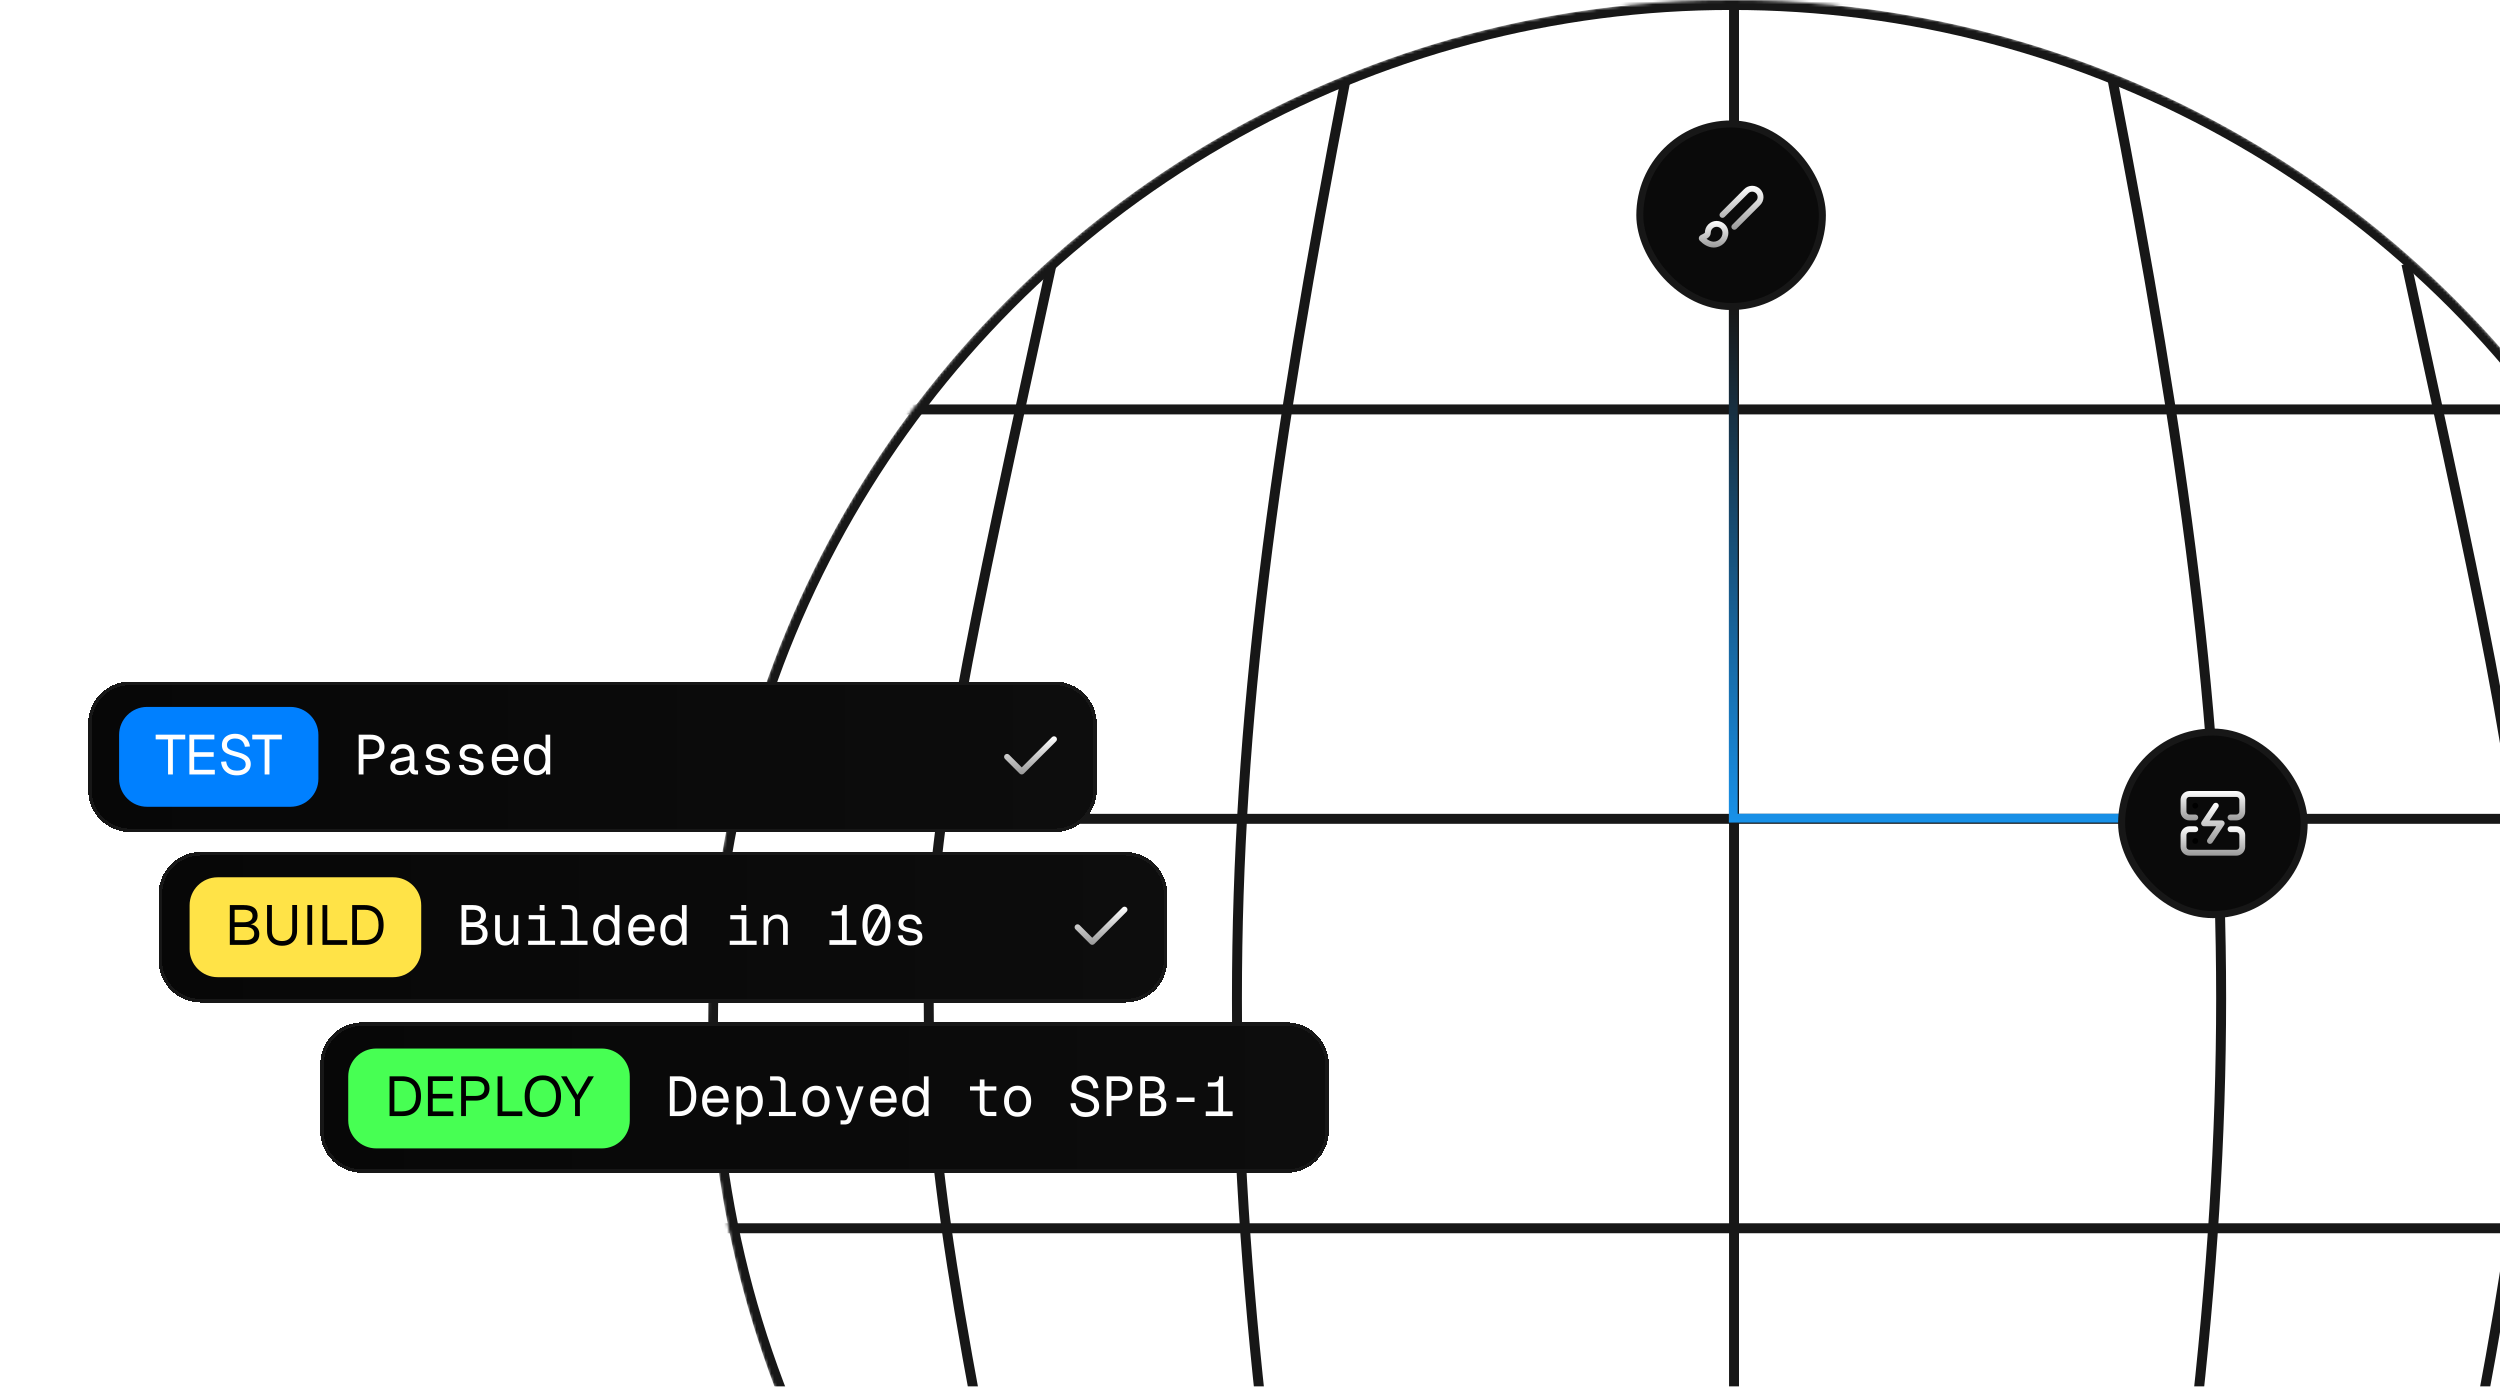 <svg width="851" height="472" viewBox="0 0 851 472" fill="none" xmlns="http://www.w3.org/2000/svg">
<mask id="mask0_3602_285" style="mask-type:alpha" maskUnits="userSpaceOnUse" x="241" y="0" width="697" height="697">
<circle cx="589.414" cy="348.414" r="348.414" fill="#D9D9D9"/>
</mask>
<g mask="url(#mask0_3602_285)">
<circle cx="589.414" cy="348.414" r="346.719" stroke="#171717" stroke-width="3.391"/>
<line x1="590.262" y1="-4.80675e-10" x2="590.262" y2="693.438" stroke="#171717" stroke-width="3.391"/>
<path d="M458.017 27.127C408.751 281.597 408.72 392.199 458.017 669.701" stroke="#171717" stroke-width="3.391"/>
<path d="M357.986 89.859C302.349 346.226 302.035 331.449 357.986 606.97" stroke="#171717" stroke-width="3.391"/>
<path d="M819.147 89.859C874.784 346.226 875.098 331.449 819.147 606.97" stroke="#171717" stroke-width="3.391"/>
<path d="M719.116 27.127C768.382 281.597 768.413 392.199 719.116 669.701" stroke="#171717" stroke-width="3.391"/>
<path d="M241 0H937.828" stroke="#171717" stroke-width="3.391"/>
<path d="M241 139.366H937.828" stroke="#171717" stroke-width="3.391"/>
<path d="M241 278.731H937.828" stroke="#171717" stroke-width="3.391"/>
<path d="M241 418.097H937.828" stroke="#171717" stroke-width="3.391"/>
<path d="M590 105V278.5H742.5" stroke="url(#paint0_linear_3602_285)" stroke-width="3"/>
<rect x="558.192" y="42.192" width="62.148" height="62.148" rx="31.074" fill="#0A0A0A"/>
<rect x="558.192" y="42.192" width="62.148" height="62.148" rx="31.074" stroke="#171717" stroke-width="2.384"/>
<path fill-rule="evenodd" clip-rule="evenodd" d="M597.144 65.377C596.917 65.284 596.674 65.237 596.429 65.239C596.183 65.241 595.941 65.292 595.715 65.389C595.489 65.485 595.285 65.626 595.115 65.802C595.111 65.806 595.107 65.81 595.103 65.814L587.033 73.874C586.642 74.264 586.009 74.264 585.619 73.873C585.228 73.482 585.229 72.849 585.62 72.459L593.684 64.404C594.038 64.04 594.461 63.75 594.928 63.55C595.397 63.349 595.902 63.243 596.413 63.239C596.923 63.235 597.43 63.333 597.903 63.526C598.375 63.72 598.805 64.006 599.166 64.367C599.527 64.728 599.812 65.157 600.006 65.63C600.2 66.103 600.297 66.609 600.293 67.12C600.289 67.631 600.183 68.135 599.982 68.605C599.783 69.072 599.492 69.494 599.129 69.848L591.074 77.922C590.684 78.314 590.051 78.314 589.66 77.924C589.269 77.534 589.268 76.901 589.658 76.51L597.718 68.43C597.722 68.426 597.726 68.422 597.731 68.418C597.907 68.247 598.047 68.043 598.144 67.817C598.241 67.592 598.291 67.349 598.293 67.104C598.295 66.859 598.248 66.615 598.155 66.388C598.062 66.161 597.925 65.955 597.751 65.781C597.578 65.608 597.372 65.47 597.144 65.377Z" fill="url(#paint1_linear_3602_285)"/>
<path fill-rule="evenodd" clip-rule="evenodd" d="M580.336 79.225C580.337 77.01 582.118 75.206 584.336 75.206C584.337 75.206 584.338 75.206 584.34 75.206C584.866 75.208 585.387 75.314 585.873 75.517C586.359 75.72 586.8 76.017 587.171 76.39C587.542 76.764 587.836 77.207 588.036 77.694C588.236 78.181 588.338 78.702 588.336 79.228C588.335 82.013 586.094 84.266 583.336 84.266C581.431 84.266 579.779 83.124 578.625 81.949C578.521 81.844 578.393 81.681 578.322 81.455C578.244 81.206 578.257 80.951 578.34 80.725C578.479 80.347 578.78 80.143 578.885 80.074C579.029 79.978 579.191 79.897 579.315 79.838C579.386 79.803 579.442 79.777 579.495 79.752C579.562 79.72 579.625 79.691 579.708 79.65C579.975 79.519 580.158 79.408 580.269 79.304C580.315 79.261 580.332 79.234 580.336 79.225ZM584.335 77.206C583.234 77.207 582.336 78.103 582.336 79.226C582.336 79.915 581.999 80.423 581.638 80.762C581.401 80.984 581.13 81.157 580.888 81.291C581.676 81.893 582.521 82.266 583.336 82.266C584.978 82.266 586.336 80.921 586.336 79.226C586.336 79.225 586.336 79.224 586.336 79.223C586.337 78.959 586.286 78.698 586.186 78.453C586.086 78.209 585.938 77.987 585.752 77.8C585.566 77.612 585.345 77.464 585.102 77.362C584.859 77.26 584.598 77.207 584.335 77.206ZM579.991 81.74C579.993 81.739 579.995 81.737 579.998 81.736C579.978 81.751 579.972 81.752 579.991 81.74Z" fill="url(#paint2_linear_3602_285)"/>
<rect x="722.192" y="249.192" width="62.148" height="62.148" rx="31.074" fill="#0A0A0A"/>
<rect x="722.192" y="249.192" width="62.148" height="62.148" rx="31.074" stroke="#171717" stroke-width="2.384"/>
<path fill-rule="evenodd" clip-rule="evenodd" d="M745.266 271.266C745.001 271.266 744.747 271.371 744.559 271.559C744.372 271.747 744.266 272.001 744.266 272.266V276.266C744.266 276.531 744.372 276.786 744.559 276.973C744.747 277.161 745.001 277.266 745.266 277.266H747.266C747.819 277.266 748.266 277.714 748.266 278.266C748.266 278.818 747.819 279.266 747.266 279.266H745.266C744.471 279.266 743.708 278.95 743.145 278.387C742.582 277.825 742.266 277.062 742.266 276.266V272.266C742.266 271.47 742.582 270.707 743.145 270.145C743.708 269.582 744.471 269.266 745.266 269.266H761.266C762.062 269.266 762.825 269.582 763.388 270.145C763.95 270.707 764.266 271.47 764.266 272.266V276.266C764.266 277.062 763.95 277.825 763.388 278.387C762.825 278.95 762.062 279.266 761.266 279.266H759.266C758.714 279.266 758.266 278.818 758.266 278.266C758.266 277.714 758.714 277.266 759.266 277.266H761.266C761.531 277.266 761.786 277.161 761.973 276.973C762.161 276.786 762.266 276.531 762.266 276.266V272.266C762.266 272.001 762.161 271.747 761.973 271.559C761.786 271.371 761.531 271.266 761.266 271.266H745.266Z" fill="url(#paint3_linear_3602_285)"/>
<path fill-rule="evenodd" clip-rule="evenodd" d="M743.145 282.145C743.708 281.582 744.471 281.266 745.266 281.266H747.266C747.819 281.266 748.266 281.714 748.266 282.266C748.266 282.818 747.819 283.266 747.266 283.266H745.266C745.001 283.266 744.747 283.371 744.559 283.559C744.372 283.747 744.266 284.001 744.266 284.266V288.266C744.266 288.531 744.372 288.786 744.559 288.973C744.747 289.161 745.001 289.266 745.266 289.266H761.266C761.531 289.266 761.786 289.161 761.973 288.973C762.161 288.786 762.266 288.531 762.266 288.266V284.266C762.266 284.001 762.161 283.747 761.973 283.559C761.786 283.371 761.531 283.266 761.266 283.266H759.266C758.714 283.266 758.266 282.818 758.266 282.266C758.266 281.714 758.714 281.266 759.266 281.266H761.266C762.062 281.266 762.825 281.582 763.388 282.145C763.95 282.707 764.266 283.47 764.266 284.266V288.266C764.266 289.062 763.95 289.825 763.388 290.387C762.825 290.95 762.062 291.266 761.266 291.266H745.266C744.471 291.266 743.708 290.95 743.145 290.387C742.582 289.825 742.266 289.062 742.266 288.266V284.266C742.266 283.47 742.582 282.707 743.145 282.145Z" fill="url(#paint4_linear_3602_285)"/>
<path fill-rule="evenodd" clip-rule="evenodd" d="M746.266 274.266C746.266 273.714 746.714 273.266 747.266 273.266H747.276C747.829 273.266 748.276 273.714 748.276 274.266C748.276 274.818 747.829 275.266 747.276 275.266H747.266C746.714 275.266 746.266 274.818 746.266 274.266Z" fill="black"/>
<path fill-rule="evenodd" clip-rule="evenodd" d="M746.266 286.266C746.266 285.714 746.714 285.266 747.266 285.266H747.276C747.829 285.266 748.276 285.714 748.276 286.266C748.276 286.818 747.829 287.266 747.276 287.266H747.266C746.714 287.266 746.266 286.818 746.266 286.266Z" fill="black"/>
<path fill-rule="evenodd" clip-rule="evenodd" d="M754.821 273.434C755.28 273.741 755.405 274.361 755.098 274.821L752.135 279.266H756.266C756.635 279.266 756.974 279.469 757.148 279.794C757.322 280.12 757.303 280.514 757.098 280.821L753.098 286.821C752.792 287.28 752.171 287.405 751.712 287.098C751.252 286.792 751.128 286.171 751.434 285.712L754.398 281.266H750.266C749.897 281.266 749.559 281.063 749.385 280.738C749.211 280.413 749.23 280.018 749.434 279.712L753.434 273.712C753.741 273.252 754.361 273.128 754.821 273.434Z" fill="url(#paint5_linear_3602_285)"/>
</g>
<g filter="url(#filter0_d_3602_285)">
<path d="M109 362.306C109 354.405 115.405 348 123.306 348H438.028C445.929 348 452.333 354.405 452.333 362.306V384.956C452.333 392.857 445.929 399.262 438.028 399.262H123.306C115.405 399.262 109 392.857 109 384.956V362.306Z" fill="url(#paint6_linear_3602_285)" shape-rendering="crispEdges"/>
<path d="M123.306 348.596H438.027C445.599 348.596 451.737 354.734 451.737 362.306V384.956C451.737 392.528 445.599 398.665 438.027 398.665H123.306C115.734 398.665 109.596 392.528 109.596 384.956V362.306C109.596 354.734 115.734 348.596 123.306 348.596Z" stroke="#171717" stroke-width="1.192" shape-rendering="crispEdges"/>
<path d="M118.537 366.454C118.537 361.187 122.807 356.917 128.074 356.917H204.843C210.11 356.917 214.38 361.187 214.38 366.454V381.38C214.38 386.647 210.11 390.917 204.843 390.917H128.074C122.807 390.917 118.537 386.647 118.537 381.38V366.454Z" fill="#47FF53"/>
<path d="M132.608 379.917V366.374H136.804C138.889 366.374 140.492 366.965 141.611 368.148C142.742 369.318 143.308 370.99 143.308 373.165C143.308 375.326 142.755 376.992 141.649 378.162C140.542 379.332 138.966 379.917 136.918 379.917H132.608ZM134.248 378.315H136.804C138.393 378.315 139.589 377.889 140.39 377.037C141.191 376.172 141.592 374.881 141.592 373.165C141.592 371.422 141.191 370.125 140.39 369.273C139.589 368.409 138.393 367.976 136.804 367.976H134.248V378.315ZM145.665 379.917V366.374H154.172V367.976H147.306V372.344H153.943V373.908H147.306V378.315H154.325V379.917H145.665ZM156.972 379.917V366.374H161.836C163.349 366.374 164.525 366.737 165.364 367.461C166.204 368.186 166.623 369.191 166.623 370.475C166.623 371.34 166.433 372.09 166.051 372.726C165.67 373.349 165.123 373.826 164.411 374.156C163.699 374.487 162.84 374.652 161.836 374.652H158.612V379.917H156.972ZM158.612 373.05H161.836C162.853 373.05 163.616 372.834 164.125 372.402C164.646 371.969 164.907 371.327 164.907 370.475C164.907 369.649 164.646 369.025 164.125 368.606C163.616 368.186 162.853 367.976 161.836 367.976H158.612V373.05ZM169.377 379.917V366.374H171.018V379.154L170.198 378.315H177.789V379.917H169.377ZM184.775 380.222C183.491 380.222 182.385 379.942 181.456 379.383C180.541 378.81 179.835 377.997 179.339 376.941C178.843 375.886 178.595 374.627 178.595 373.165C178.595 371.702 178.843 370.443 179.339 369.388C179.835 368.32 180.541 367.5 181.456 366.927C182.385 366.355 183.491 366.069 184.775 366.069C186.072 366.069 187.179 366.355 188.094 366.927C189.023 367.5 189.735 368.32 190.231 369.388C190.726 370.443 190.974 371.702 190.974 373.165C190.974 374.627 190.726 375.886 190.231 376.941C189.735 377.997 189.023 378.81 188.094 379.383C187.179 379.942 186.072 380.222 184.775 380.222ZM184.775 378.62C185.716 378.62 186.517 378.404 187.179 377.971C187.853 377.539 188.368 376.916 188.724 376.102C189.08 375.288 189.258 374.309 189.258 373.165C189.258 372.02 189.08 371.041 188.724 370.227C188.368 369.401 187.853 368.771 187.179 368.339C186.517 367.894 185.716 367.671 184.775 367.671C183.847 367.671 183.046 367.894 182.372 368.339C181.711 368.771 181.202 369.401 180.846 370.227C180.49 371.041 180.312 372.02 180.312 373.165C180.312 374.309 180.49 375.288 180.846 376.102C181.202 376.916 181.711 377.539 182.372 377.971C183.046 378.404 183.847 378.62 184.775 378.62ZM195.747 379.917V374.385L190.96 366.374H192.905L196.567 372.707L200.23 366.374H202.175L197.388 374.385V379.917H195.747Z" fill="black"/>
<path d="M228.018 379.917V366.374H231.222C232.392 366.374 233.409 366.641 234.274 367.175C235.151 367.697 235.825 368.466 236.296 369.483C236.779 370.488 237.021 371.715 237.021 373.165C237.021 374.614 236.779 375.841 236.296 376.846C235.825 377.85 235.151 378.613 234.274 379.135C233.409 379.656 232.392 379.917 231.222 379.917H228.018ZM229.658 378.315H231.127C232.449 378.315 233.473 377.889 234.198 377.037C234.935 376.172 235.304 374.881 235.304 373.165C235.304 371.448 234.935 370.157 234.198 369.292C233.473 368.415 232.449 367.976 231.127 367.976H229.658V378.315ZM243.632 380.146C242.678 380.146 241.852 379.929 241.152 379.497C240.465 379.065 239.931 378.454 239.55 377.666C239.181 376.865 238.997 375.93 238.997 374.862C238.997 373.794 239.181 372.866 239.55 372.077C239.931 371.289 240.459 370.679 241.133 370.246C241.82 369.801 242.627 369.579 243.555 369.579C244.433 369.579 245.209 369.788 245.883 370.208C246.556 370.615 247.084 371.213 247.466 372.001C247.847 372.789 248.038 373.749 248.038 374.881V375.358H240.675C240.739 376.439 241.025 377.253 241.534 377.8C242.055 378.346 242.754 378.62 243.632 378.62C244.293 378.62 244.833 378.467 245.253 378.162C245.685 377.844 245.984 377.431 246.15 376.922L247.866 377.056C247.599 377.958 247.091 378.702 246.34 379.287C245.603 379.86 244.7 380.146 243.632 380.146ZM240.675 373.947H246.283C246.207 372.967 245.921 372.249 245.425 371.791C244.929 371.333 244.306 371.105 243.555 371.105C242.78 371.105 242.138 371.346 241.629 371.829C241.133 372.3 240.815 373.006 240.675 373.947ZM250.701 382.778V369.807H252.189L252.227 372.096L251.998 371.982C252.252 371.194 252.672 370.596 253.257 370.189C253.854 369.782 254.541 369.579 255.317 369.579C256.321 369.579 257.141 369.827 257.777 370.322C258.426 370.818 258.903 371.467 259.208 372.268C259.513 373.069 259.666 373.934 259.666 374.862C259.666 375.79 259.513 376.655 259.208 377.456C258.903 378.257 258.426 378.906 257.777 379.402C257.141 379.898 256.321 380.146 255.317 380.146C254.795 380.146 254.306 380.057 253.848 379.879C253.403 379.701 253.021 379.453 252.704 379.135C252.398 378.817 252.189 378.442 252.074 378.009L252.303 377.742V382.778H250.701ZM255.164 378.62C256.042 378.62 256.728 378.289 257.224 377.628C257.733 376.967 257.987 376.045 257.987 374.862C257.987 373.68 257.733 372.758 257.224 372.096C256.728 371.435 256.042 371.105 255.164 371.105C254.579 371.105 254.071 371.244 253.638 371.524C253.219 371.804 252.888 372.224 252.646 372.783C252.417 373.343 252.303 374.036 252.303 374.862C252.303 375.689 252.417 376.382 252.646 376.941C252.875 377.501 253.206 377.92 253.638 378.2C254.071 378.48 254.579 378.62 255.164 378.62ZM265.819 379.917V369.083C265.819 368.676 265.705 368.358 265.476 368.129C265.247 367.9 264.929 367.786 264.522 367.786H262.138V366.374H264.598C265.527 366.374 266.226 366.616 266.697 367.099C267.18 367.569 267.421 368.269 267.421 369.197V379.917H265.819ZM261.756 379.917V378.505H270.912V379.917H261.756ZM277.771 380.146C276.843 380.146 276.029 379.929 275.33 379.497C274.643 379.065 274.109 378.454 273.727 377.666C273.346 376.865 273.155 375.93 273.155 374.862C273.155 373.781 273.346 372.847 273.727 372.058C274.109 371.27 274.643 370.659 275.33 370.227C276.029 369.795 276.843 369.579 277.771 369.579C278.699 369.579 279.507 369.795 280.194 370.227C280.893 370.659 281.433 371.27 281.815 372.058C282.196 372.847 282.387 373.781 282.387 374.862C282.387 375.93 282.196 376.865 281.815 377.666C281.433 378.454 280.893 379.065 280.194 379.497C279.507 379.929 278.699 380.146 277.771 380.146ZM277.771 378.62C278.699 378.62 279.418 378.289 279.926 377.628C280.448 376.954 280.709 376.032 280.709 374.862C280.709 373.692 280.448 372.777 279.926 372.115C279.418 371.442 278.699 371.105 277.771 371.105C276.843 371.105 276.118 371.442 275.597 372.115C275.088 372.777 274.834 373.692 274.834 374.862C274.834 376.032 275.088 376.954 275.597 377.628C276.118 378.289 276.843 378.62 277.771 378.62ZM286.118 382.778V381.366H287.282C287.638 381.366 287.898 381.309 288.064 381.195C288.242 381.093 288.375 380.921 288.464 380.68L288.827 379.726H288.273L284.516 369.807H286.271L289.342 378.238L292.222 369.807H293.977L289.876 381.195C289.685 381.742 289.399 382.142 289.017 382.396C288.636 382.651 288.108 382.778 287.434 382.778H286.118ZM300.817 380.146C299.863 380.146 299.037 379.929 298.337 379.497C297.65 379.065 297.116 378.454 296.735 377.666C296.366 376.865 296.182 375.93 296.182 374.862C296.182 373.794 296.366 372.866 296.735 372.077C297.116 371.289 297.644 370.679 298.318 370.246C299.005 369.801 299.812 369.579 300.74 369.579C301.618 369.579 302.394 369.788 303.067 370.208C303.741 370.615 304.269 371.213 304.651 372.001C305.032 372.789 305.223 373.749 305.223 374.881V375.358H297.86C297.924 376.439 298.21 377.253 298.719 377.8C299.24 378.346 299.939 378.62 300.817 378.62C301.478 378.62 302.018 378.467 302.438 378.162C302.87 377.844 303.169 377.431 303.335 376.922L305.051 377.056C304.784 377.958 304.276 378.702 303.525 379.287C302.788 379.86 301.885 380.146 300.817 380.146ZM297.86 373.947H303.468C303.392 372.967 303.106 372.249 302.61 371.791C302.114 371.333 301.491 371.105 300.74 371.105C299.965 371.105 299.323 371.346 298.814 371.829C298.318 372.3 298 373.006 297.86 373.947ZM311.453 380.146C310.563 380.146 309.793 379.929 309.145 379.497C308.496 379.065 307.994 378.454 307.638 377.666C307.294 376.878 307.123 375.943 307.123 374.862C307.123 373.781 307.294 372.847 307.638 372.058C307.994 371.27 308.496 370.659 309.145 370.227C309.793 369.795 310.563 369.579 311.453 369.579C312.165 369.579 312.788 369.75 313.322 370.094C313.856 370.424 314.244 370.799 314.485 371.219V366.374H316.088V379.917H314.638L314.581 378.391C314.301 378.938 313.888 379.37 313.341 379.688C312.794 379.993 312.165 380.146 311.453 380.146ZM311.548 378.62C312.158 378.62 312.68 378.467 313.112 378.162C313.557 377.857 313.894 377.424 314.123 376.865C314.365 376.293 314.485 375.625 314.485 374.862C314.485 374.074 314.365 373.4 314.123 372.84C313.894 372.281 313.557 371.855 313.112 371.562C312.667 371.257 312.133 371.105 311.51 371.105C310.683 371.105 310.022 371.442 309.526 372.115C309.043 372.777 308.801 373.692 308.801 374.862C308.801 376.019 309.043 376.935 309.526 377.609C310.022 378.283 310.696 378.62 311.548 378.62ZM336.444 379.917C335.465 379.917 334.734 379.688 334.25 379.23C333.767 378.772 333.526 378.073 333.526 377.132V367.442H335.128V377.132C335.128 377.602 335.236 377.952 335.452 378.181C335.668 378.397 335.999 378.505 336.444 378.505H339.152V379.917H336.444ZM330.188 371.219V369.807H339.152V371.219H330.188ZM346.393 380.146C345.465 380.146 344.651 379.929 343.952 379.497C343.265 379.065 342.731 378.454 342.349 377.666C341.968 376.865 341.777 375.93 341.777 374.862C341.777 373.781 341.968 372.847 342.349 372.058C342.731 371.27 343.265 370.659 343.952 370.227C344.651 369.795 345.465 369.579 346.393 369.579C347.321 369.579 348.129 369.795 348.815 370.227C349.515 370.659 350.055 371.27 350.437 372.058C350.818 372.847 351.009 373.781 351.009 374.862C351.009 375.93 350.818 376.865 350.437 377.666C350.055 378.454 349.515 379.065 348.815 379.497C348.129 379.929 347.321 380.146 346.393 380.146ZM346.393 378.62C347.321 378.62 348.04 378.289 348.548 377.628C349.07 376.954 349.33 376.032 349.33 374.862C349.33 373.692 349.07 372.777 348.548 372.115C348.04 371.442 347.321 371.105 346.393 371.105C345.465 371.105 344.74 371.442 344.219 372.115C343.71 372.777 343.456 373.692 343.456 374.862C343.456 376.032 343.71 376.954 344.219 377.628C344.74 378.289 345.465 378.62 346.393 378.62ZM369.477 380.222C368.523 380.222 367.678 380.025 366.94 379.631C366.202 379.236 365.611 378.696 365.166 378.009C364.721 377.31 364.46 376.502 364.384 375.587L366.101 375.472C366.19 376.146 366.381 376.719 366.673 377.189C366.978 377.66 367.366 378.016 367.836 378.257C368.32 378.499 368.879 378.62 369.515 378.62C370.151 378.62 370.685 378.543 371.117 378.391C371.55 378.226 371.874 377.99 372.09 377.685C372.319 377.367 372.433 376.992 372.433 376.56C372.433 376.127 372.332 375.752 372.128 375.434C371.937 375.104 371.569 374.799 371.022 374.519C370.488 374.239 369.693 373.953 368.638 373.66C367.697 373.393 366.934 373.101 366.349 372.783C365.776 372.465 365.357 372.077 365.09 371.62C364.836 371.162 364.708 370.596 364.708 369.922C364.708 369.159 364.886 368.491 365.242 367.919C365.611 367.334 366.133 366.883 366.806 366.565C367.48 366.234 368.282 366.069 369.21 366.069C370.138 366.069 370.933 366.26 371.594 366.641C372.255 367.01 372.777 367.519 373.158 368.167C373.552 368.816 373.8 369.553 373.902 370.38L372.185 370.494C372.109 369.947 371.95 369.464 371.709 369.045C371.467 368.612 371.136 368.275 370.717 368.034C370.297 367.792 369.782 367.671 369.172 367.671C368.332 367.671 367.665 367.875 367.169 368.282C366.673 368.676 366.425 369.197 366.425 369.846C366.425 370.265 366.514 370.615 366.692 370.895C366.883 371.162 367.213 371.403 367.684 371.62C368.154 371.823 368.816 372.046 369.668 372.287C370.774 372.592 371.651 372.936 372.3 373.317C372.961 373.699 373.432 374.156 373.711 374.69C374.004 375.212 374.15 375.848 374.15 376.598C374.15 377.31 373.953 377.939 373.559 378.486C373.165 379.033 372.618 379.459 371.918 379.764C371.219 380.069 370.405 380.222 369.477 380.222ZM376.698 379.917V366.374H380.818C381.759 366.374 382.58 366.539 383.279 366.87C383.978 367.201 384.519 367.678 384.9 368.301C385.282 368.911 385.473 369.649 385.473 370.513C385.473 371.378 385.282 372.122 384.9 372.745C384.519 373.355 383.978 373.826 383.279 374.156C382.58 374.487 381.759 374.652 380.818 374.652H378.339V379.917H376.698ZM378.339 373.05H380.628C381.696 373.05 382.484 372.834 382.993 372.402C383.502 371.957 383.756 371.327 383.756 370.513C383.756 369.687 383.502 369.057 382.993 368.625C382.484 368.193 381.696 367.976 380.628 367.976H378.339V373.05ZM388.135 379.917V366.374H391.95C393.438 366.374 394.557 366.705 395.307 367.366C396.07 368.027 396.452 368.93 396.452 370.075C396.452 370.634 396.318 371.136 396.051 371.581C395.784 372.026 395.409 372.376 394.926 372.63C394.443 372.885 393.883 373.012 393.247 373.012V372.897C394.036 372.897 394.71 373.031 395.269 373.298C395.841 373.565 396.274 373.94 396.566 374.423C396.871 374.907 397.024 375.479 397.024 376.14C397.024 377.31 396.617 378.232 395.803 378.906C394.989 379.58 393.864 379.917 392.427 379.917H388.135ZM389.776 378.315H392.446C393.425 378.315 394.144 378.124 394.602 377.742C395.072 377.361 395.307 376.827 395.307 376.14C395.307 375.415 395.066 374.849 394.583 374.442C394.099 374.036 393.387 373.832 392.446 373.832H389.776V378.315ZM389.776 372.23H392.027C392.968 372.23 393.654 372.046 394.087 371.677C394.519 371.308 394.735 370.787 394.735 370.113C394.735 369.426 394.519 368.898 394.087 368.53C393.654 368.161 392.968 367.976 392.027 367.976H389.776V372.23ZM400.526 375.11V373.603H406.63V375.11H400.526ZM414.71 379.917V369.884H411.162V368.472H412.993C413.476 368.472 413.864 368.402 414.157 368.262C414.462 368.123 414.678 367.9 414.805 367.595C414.945 367.29 415.015 366.883 415.015 366.374H416.35V379.917H414.71ZM410.437 379.917V378.315H419.593V379.917H410.437Z" fill="white"/>
</g>
<g filter="url(#filter1_d_3602_285)">
<path d="M54 304.306C54 296.405 60.405 290 68.306 290H383.028C390.929 290 397.333 296.405 397.333 304.306V326.956C397.333 334.857 390.929 341.262 383.028 341.262H68.306C60.405 341.262 54 334.857 54 326.956V304.306Z" fill="url(#paint7_linear_3602_285)" shape-rendering="crispEdges"/>
<path d="M68.306 290.596H383.027C390.599 290.596 396.737 296.734 396.737 304.306V326.956C396.737 334.528 390.599 340.665 383.027 340.665H68.306C60.734 340.665 54.596 334.528 54.596 326.956V304.306C54.596 296.734 60.734 290.596 68.306 290.596Z" stroke="#171717" stroke-width="1.192" shape-rendering="crispEdges"/>
<path d="M64.54 308.168C64.54 302.901 68.81 298.631 74.077 298.631H133.846C139.113 298.631 143.383 302.901 143.383 308.168V323.094C143.383 328.361 139.113 332.631 133.846 332.631H74.077C68.81 332.631 64.54 328.361 64.54 323.094V308.168Z" fill="#FFE347"/>
<path d="M78.232 321.631V308.088H82.886C84.488 308.088 85.69 308.381 86.491 308.966C87.292 309.551 87.693 310.473 87.693 311.731C87.693 312.316 87.566 312.831 87.311 313.276C87.057 313.721 86.695 314.071 86.224 314.325C85.754 314.567 85.194 314.688 84.546 314.688L84.526 314.573C85.683 314.573 86.593 314.885 87.254 315.508C87.928 316.118 88.265 316.92 88.265 317.911C88.265 319.145 87.864 320.073 87.063 320.696C86.262 321.319 85.124 321.631 83.649 321.631H78.232ZM79.872 320.029H83.649C84.577 320.029 85.289 319.838 85.785 319.456C86.294 319.075 86.548 318.528 86.548 317.816C86.548 317.104 86.294 316.551 85.785 316.157C85.289 315.75 84.577 315.546 83.649 315.546H79.872V320.029ZM79.872 313.944H82.886C83.878 313.944 84.641 313.76 85.175 313.391C85.709 313.009 85.976 312.482 85.976 311.808C85.976 311.096 85.715 310.568 85.194 310.225C84.685 309.869 83.916 309.69 82.886 309.69H79.872V313.944ZM96.022 321.936C94.979 321.936 94.07 321.733 93.294 321.326C92.531 320.919 91.94 320.34 91.521 319.59C91.114 318.827 90.91 317.93 90.91 316.9V308.069H92.551V316.9C92.551 317.994 92.849 318.84 93.447 319.437C94.058 320.035 94.916 320.334 96.022 320.334C97.116 320.334 97.961 320.035 98.559 319.437C99.169 318.84 99.475 317.994 99.475 316.9V308.069H101.115V316.9C101.115 317.93 100.905 318.827 100.485 319.59C100.079 320.34 99.494 320.919 98.731 321.326C97.968 321.733 97.065 321.936 96.022 321.936ZM104.626 321.631V308.088H106.267V321.631H104.626ZM109.767 321.631V308.088H111.408V320.868L110.588 320.029H118.179V321.631H109.767ZM119.882 321.631V308.088H124.078C126.164 308.088 127.766 308.68 128.885 309.862C130.017 311.032 130.583 312.704 130.583 314.879C130.583 317.04 130.029 318.706 128.923 319.876C127.817 321.046 126.24 321.631 124.193 321.631H119.882ZM121.522 320.029H124.078C125.668 320.029 126.863 319.603 127.664 318.751C128.465 317.886 128.866 316.595 128.866 314.879C128.866 313.137 128.465 311.84 127.664 310.988C126.863 310.123 125.668 309.69 124.078 309.69H121.522V320.029Z" fill="black"/>
<path d="M157.099 321.631V308.088H160.914C162.402 308.088 163.521 308.419 164.271 309.08C165.034 309.741 165.416 310.644 165.416 311.789C165.416 312.348 165.282 312.85 165.015 313.295C164.748 313.741 164.373 314.09 163.89 314.345C163.406 314.599 162.847 314.726 162.211 314.726V314.612C162.999 314.612 163.673 314.745 164.233 315.012C164.805 315.279 165.238 315.654 165.53 316.138C165.835 316.621 165.988 317.193 165.988 317.854C165.988 319.024 165.581 319.946 164.767 320.62C163.953 321.294 162.828 321.631 161.391 321.631H157.099ZM158.74 320.029H161.41C162.389 320.029 163.108 319.838 163.565 319.456C164.036 319.075 164.271 318.541 164.271 317.854C164.271 317.129 164.029 316.564 163.546 316.157C163.063 315.75 162.351 315.546 161.41 315.546H158.74V320.029ZM158.74 313.944H160.99C161.931 313.944 162.618 313.76 163.05 313.391C163.483 313.022 163.699 312.501 163.699 311.827C163.699 311.14 163.483 310.612 163.05 310.244C162.618 309.875 161.931 309.69 160.99 309.69H158.74V313.944ZM171.836 321.86C170.831 321.86 170.03 321.523 169.433 320.849C168.835 320.162 168.536 319.221 168.536 318.026V311.522H170.138V317.587C170.138 318.566 170.31 319.291 170.653 319.762C171.01 320.219 171.55 320.448 172.275 320.448C173.063 320.448 173.686 320.194 174.144 319.685C174.602 319.164 174.831 318.452 174.831 317.549V311.522H176.433V321.631H174.907V319.132L175.155 319.266C174.951 320.092 174.564 320.734 173.991 321.192C173.419 321.637 172.701 321.86 171.836 321.86ZM183.845 321.631V311.522H185.447V321.631H183.845ZM179.782 321.631V320.219H188.938V321.631H179.782ZM179.973 312.933V311.522H185.447V312.933H179.973ZM183.693 309.938V308.069H185.371V309.938H183.693ZM194.901 321.631V310.797C194.901 310.39 194.786 310.072 194.557 309.843C194.329 309.614 194.011 309.5 193.604 309.5H191.219V308.088H193.68C194.608 308.088 195.308 308.33 195.778 308.813C196.261 309.284 196.503 309.983 196.503 310.911V321.631H194.901ZM190.838 321.631V320.219H199.994V321.631H190.838ZM206.223 321.86C205.333 321.86 204.564 321.644 203.915 321.211C203.267 320.779 202.765 320.169 202.409 319.38C202.065 318.592 201.894 317.657 201.894 316.576C201.894 315.495 202.065 314.561 202.409 313.772C202.765 312.984 203.267 312.374 203.915 311.941C204.564 311.509 205.333 311.293 206.223 311.293C206.935 311.293 207.559 311.464 208.093 311.808C208.627 312.138 209.014 312.513 209.256 312.933V308.088H210.858V321.631H209.409L209.351 320.105C209.072 320.652 208.658 321.084 208.112 321.402C207.565 321.707 206.935 321.86 206.223 321.86ZM206.319 320.334C206.929 320.334 207.45 320.181 207.883 319.876C208.328 319.571 208.665 319.139 208.894 318.579C209.135 318.007 209.256 317.339 209.256 316.576C209.256 315.788 209.135 315.114 208.894 314.554C208.665 313.995 208.328 313.569 207.883 313.276C207.438 312.971 206.904 312.819 206.281 312.819C205.454 312.819 204.793 313.156 204.297 313.83C203.814 314.491 203.572 315.406 203.572 316.576C203.572 317.733 203.814 318.649 204.297 319.323C204.793 319.997 205.467 320.334 206.319 320.334ZM218.461 321.86C217.508 321.86 216.681 321.644 215.982 321.211C215.295 320.779 214.761 320.169 214.38 319.38C214.011 318.579 213.826 317.644 213.826 316.576C213.826 315.508 214.011 314.58 214.38 313.791C214.761 313.003 215.289 312.393 215.963 311.96C216.649 311.515 217.457 311.293 218.385 311.293C219.263 311.293 220.038 311.503 220.712 311.922C221.386 312.329 221.914 312.927 222.295 313.715C222.677 314.504 222.868 315.464 222.868 316.595V317.072H215.505C215.569 318.153 215.855 318.967 216.363 319.514C216.885 320.06 217.584 320.334 218.461 320.334C219.123 320.334 219.663 320.181 220.083 319.876C220.515 319.558 220.814 319.145 220.979 318.636L222.696 318.77C222.429 319.673 221.92 320.416 221.17 321.001C220.432 321.574 219.53 321.86 218.461 321.86ZM215.505 315.661H221.113C221.036 314.682 220.75 313.963 220.254 313.505C219.758 313.048 219.135 312.819 218.385 312.819C217.609 312.819 216.967 313.06 216.459 313.543C215.963 314.014 215.645 314.72 215.505 315.661ZM229.097 321.86C228.207 321.86 227.438 321.644 226.789 321.211C226.141 320.779 225.639 320.169 225.282 319.38C224.939 318.592 224.767 317.657 224.767 316.576C224.767 315.495 224.939 314.561 225.282 313.772C225.639 312.984 226.141 312.374 226.789 311.941C227.438 311.509 228.207 311.293 229.097 311.293C229.809 311.293 230.432 311.464 230.967 311.808C231.501 312.138 231.888 312.513 232.13 312.933V308.088H233.732V321.631H232.283L232.225 320.105C231.946 320.652 231.532 321.084 230.986 321.402C230.439 321.707 229.809 321.86 229.097 321.86ZM229.193 320.334C229.803 320.334 230.324 320.181 230.757 319.876C231.202 319.571 231.539 319.139 231.768 318.579C232.009 318.007 232.13 317.339 232.13 316.576C232.13 315.788 232.009 315.114 231.768 314.554C231.539 313.995 231.202 313.569 230.757 313.276C230.312 312.971 229.778 312.819 229.155 312.819C228.328 312.819 227.667 313.156 227.171 313.83C226.688 314.491 226.446 315.406 226.446 316.576C226.446 317.733 226.688 318.649 227.171 319.323C227.667 319.997 228.341 320.334 229.193 320.334ZM252.467 321.631V311.522H254.069V321.631H252.467ZM248.404 321.631V320.219H257.56V321.631H248.404ZM248.595 312.933V311.522H254.069V312.933H248.595ZM252.315 309.938V308.069H253.993V309.938H252.315ZM259.918 321.631V311.522H261.386L261.444 314.097L261.253 313.925C261.38 313.327 261.609 312.838 261.94 312.456C262.283 312.062 262.69 311.77 263.16 311.579C263.631 311.388 264.127 311.293 264.648 311.293C265.424 311.293 266.066 311.464 266.575 311.808C267.096 312.151 267.49 312.615 267.757 313.2C268.024 313.772 268.158 314.415 268.158 315.127V321.631H266.556V315.584C266.556 314.643 266.371 313.931 266.002 313.448C265.634 312.952 265.068 312.704 264.305 312.704C263.783 312.704 263.313 312.819 262.893 313.048C262.474 313.264 262.137 313.588 261.882 314.02C261.641 314.44 261.52 314.961 261.52 315.584V321.631H259.918ZM286.607 321.631V311.598H283.059V310.186H284.89C285.373 310.186 285.761 310.116 286.053 309.977C286.359 309.837 286.575 309.614 286.702 309.309C286.842 309.004 286.912 308.597 286.912 308.088H288.247V321.631H286.607ZM282.334 321.631V320.029H291.489V321.631H282.334ZM294.915 319.685L300.256 309.958L301.782 310.034L296.441 319.762L294.915 319.685ZM298.349 321.936C297.37 321.936 296.518 321.65 295.793 321.078C295.081 320.505 294.534 319.692 294.152 318.636C293.771 317.581 293.58 316.328 293.58 314.879C293.58 313.416 293.771 312.157 294.152 311.102C294.534 310.047 295.081 309.233 295.793 308.66C296.518 308.076 297.37 307.783 298.349 307.783C299.341 307.783 300.193 308.076 300.905 308.66C301.617 309.233 302.164 310.047 302.545 311.102C302.926 312.157 303.117 313.416 303.117 314.879C303.117 316.328 302.926 317.581 302.545 318.636C302.164 319.692 301.617 320.505 300.905 321.078C300.193 321.65 299.341 321.936 298.349 321.936ZM298.349 320.334C298.985 320.334 299.525 320.111 299.97 319.666C300.428 319.221 300.777 318.592 301.019 317.778C301.273 316.951 301.401 315.985 301.401 314.879C301.401 313.747 301.273 312.774 301.019 311.96C300.777 311.134 300.428 310.498 299.97 310.053C299.525 309.608 298.985 309.385 298.349 309.385C297.726 309.385 297.185 309.608 296.727 310.053C296.27 310.498 295.914 311.134 295.659 311.96C295.418 312.774 295.297 313.747 295.297 314.879C295.297 315.985 295.418 316.951 295.659 317.778C295.914 318.592 296.27 319.221 296.727 319.666C297.185 320.111 297.726 320.334 298.349 320.334ZM309.976 321.86C309.099 321.86 308.342 321.707 307.707 321.402C307.071 321.097 306.569 320.69 306.2 320.181C305.844 319.66 305.64 319.081 305.589 318.445L307.268 318.331C307.37 318.954 307.643 319.444 308.088 319.8C308.546 320.156 309.175 320.334 309.976 320.334C310.727 320.334 311.305 320.226 311.712 320.01C312.132 319.793 312.342 319.456 312.342 318.999C312.342 318.706 312.272 318.465 312.132 318.274C311.992 318.083 311.731 317.924 311.35 317.797C310.968 317.657 310.409 317.524 309.671 317.396C308.692 317.218 307.923 317.002 307.363 316.748C306.817 316.481 306.429 316.15 306.2 315.756C305.971 315.362 305.856 314.891 305.856 314.345C305.856 313.76 306.003 313.238 306.295 312.78C306.588 312.323 307.02 311.96 307.592 311.693C308.164 311.426 308.864 311.293 309.69 311.293C310.53 311.293 311.229 311.445 311.788 311.75C312.361 312.043 312.812 312.437 313.143 312.933C313.473 313.416 313.69 313.95 313.791 314.535L312.113 314.65C312.036 314.294 311.89 313.982 311.674 313.715C311.471 313.435 311.197 313.219 310.854 313.067C310.523 312.901 310.129 312.819 309.671 312.819C308.934 312.819 308.387 312.965 308.031 313.257C307.675 313.55 307.497 313.912 307.497 314.345C307.497 314.688 307.579 314.961 307.745 315.165C307.91 315.368 308.177 315.534 308.546 315.661C308.915 315.775 309.404 315.883 310.015 315.985C311.057 316.15 311.865 316.366 312.437 316.633C313.009 316.888 313.41 317.206 313.639 317.587C313.868 317.969 313.982 318.439 313.982 318.999C313.982 319.596 313.804 320.111 313.448 320.544C313.105 320.963 312.628 321.288 312.017 321.516C311.42 321.745 310.739 321.86 309.976 321.86Z" fill="white"/>
<path fill-rule="evenodd" clip-rule="evenodd" d="M383.5 308.924C383.891 309.314 383.891 309.947 383.5 310.338L372.5 321.338C372.11 321.728 371.477 321.728 371.086 321.338L366.086 316.338C365.696 315.947 365.696 315.314 366.086 314.924C366.477 314.533 367.11 314.533 367.5 314.924L371.793 319.217L382.086 308.924C382.477 308.533 383.11 308.533 383.5 308.924Z" fill="url(#paint8_linear_3602_285)"/>
</g>
<g filter="url(#filter2_d_3602_285)">
<path d="M30 246.306C30 238.405 36.405 232 44.306 232H359.028C366.929 232 373.333 238.405 373.333 246.306V268.956C373.333 276.857 366.929 283.262 359.028 283.262H44.306C36.405 283.262 30 276.857 30 268.956V246.306Z" fill="url(#paint9_linear_3602_285)" shape-rendering="crispEdges"/>
<path d="M44.306 232.596H359.027C366.599 232.596 372.737 238.734 372.737 246.306V268.956C372.737 276.528 366.599 282.665 359.027 282.665H44.306C36.734 282.665 30.596 276.528 30.596 268.956V246.306C30.596 238.734 36.734 232.596 44.306 232.596Z" stroke="#171717" stroke-width="1.192" shape-rendering="crispEdges"/>
<path d="M40.54 250.168C40.54 244.901 44.81 240.631 50.077 240.631H98.846C104.113 240.631 108.383 244.901 108.383 250.168V265.094C108.383 270.361 104.113 274.631 98.846 274.631H50.077C44.81 274.631 40.54 270.361 40.54 265.094V250.168Z" fill="#0080FF"/>
<path d="M57.205 263.631V251.69H52.99V250.088H63.061V251.69H58.845V263.631H57.205ZM64.463 263.631V250.088H72.969V251.69H66.103V256.058H72.741V257.623H66.103V262.029H73.122V263.631H64.463ZM80.609 263.936C79.567 263.936 78.657 263.739 77.882 263.345C77.106 262.951 76.489 262.41 76.032 261.723C75.587 261.024 75.326 260.217 75.25 259.301L76.966 259.187C77.055 259.861 77.252 260.433 77.558 260.903C77.863 261.374 78.27 261.73 78.778 261.971C79.3 262.213 79.923 262.334 80.648 262.334C81.283 262.334 81.824 262.251 82.269 262.086C82.714 261.921 83.051 261.679 83.28 261.361C83.521 261.043 83.642 260.655 83.642 260.198C83.642 259.778 83.54 259.409 83.337 259.091C83.146 258.761 82.771 258.462 82.212 258.195C81.665 257.915 80.851 257.642 79.77 257.375C78.727 257.108 77.894 256.815 77.271 256.497C76.661 256.179 76.216 255.791 75.936 255.334C75.669 254.876 75.536 254.31 75.536 253.636C75.536 252.873 75.714 252.205 76.07 251.633C76.439 251.048 76.96 250.597 77.634 250.279C78.308 249.948 79.109 249.783 80.037 249.783C81.029 249.783 81.881 249.974 82.593 250.355C83.305 250.724 83.871 251.233 84.291 251.881C84.71 252.53 84.971 253.267 85.073 254.094L83.356 254.208C83.28 253.661 83.102 253.178 82.822 252.759C82.555 252.326 82.186 251.989 81.716 251.748C81.245 251.506 80.673 251.385 79.999 251.385C79.16 251.385 78.492 251.589 77.996 251.996C77.5 252.39 77.252 252.911 77.252 253.56C77.252 253.979 77.348 254.329 77.538 254.609C77.742 254.876 78.098 255.117 78.607 255.334C79.115 255.537 79.846 255.76 80.8 256.001C81.932 256.281 82.828 256.618 83.49 257.012C84.163 257.394 84.64 257.839 84.92 258.347C85.213 258.856 85.359 259.435 85.359 260.083C85.359 260.871 85.155 261.558 84.749 262.143C84.342 262.715 83.782 263.16 83.07 263.478C82.358 263.783 81.538 263.936 80.609 263.936ZM90.082 263.631V251.69H85.866V250.088H95.938V251.69H91.722V263.631H90.082Z" fill="white"/>
<path d="M122.099 263.631V250.088H126.219C127.16 250.088 127.98 250.254 128.68 250.584C129.379 250.915 129.92 251.392 130.301 252.015C130.683 252.625 130.873 253.363 130.873 254.227C130.873 255.092 130.683 255.836 130.301 256.459C129.92 257.069 129.379 257.54 128.68 257.87C127.98 258.201 127.16 258.366 126.219 258.366H123.74V263.631H122.099ZM123.74 256.764H126.028C127.097 256.764 127.885 256.548 128.394 256.116C128.902 255.671 129.157 255.041 129.157 254.227C129.157 253.401 128.902 252.771 128.394 252.339C127.885 251.907 127.097 251.69 126.028 251.69H123.74V256.764ZM136.207 263.86C135.571 263.86 134.999 263.745 134.49 263.516C133.981 263.288 133.581 262.97 133.288 262.563C132.996 262.143 132.85 261.66 132.85 261.113C132.85 260.248 133.104 259.581 133.613 259.11C134.134 258.627 134.948 258.277 136.054 258.061L139.449 257.375C139.449 256.51 139.252 255.868 138.858 255.448C138.476 255.028 137.923 254.819 137.198 254.819C136.499 254.819 135.952 254.978 135.558 255.295C135.164 255.601 134.89 256.046 134.738 256.631L133.04 256.497C133.231 255.543 133.682 254.774 134.395 254.189C135.119 253.592 136.054 253.293 137.198 253.293C138.419 253.293 139.367 253.661 140.04 254.399C140.714 255.124 141.051 256.128 141.051 257.413V261.609C141.051 261.838 141.102 261.997 141.204 262.086C141.306 262.175 141.458 262.219 141.662 262.219H142.31V263.631C142.234 263.644 142.113 263.65 141.948 263.65C141.783 263.663 141.624 263.669 141.471 263.669C141.039 263.669 140.67 263.599 140.365 263.459C140.072 263.319 139.85 263.097 139.697 262.792C139.545 262.474 139.462 262.067 139.449 261.571H139.754C139.665 262.003 139.449 262.397 139.106 262.753C138.775 263.097 138.356 263.37 137.847 263.574C137.338 263.764 136.792 263.86 136.207 263.86ZM136.359 262.448C137.046 262.448 137.618 262.334 138.076 262.105C138.534 261.863 138.877 261.533 139.106 261.113C139.335 260.681 139.449 260.185 139.449 259.625V258.748L136.359 259.358C135.673 259.485 135.196 259.683 134.929 259.95C134.662 260.204 134.528 260.541 134.528 260.96C134.528 261.431 134.687 261.8 135.005 262.067C135.336 262.321 135.787 262.448 136.359 262.448ZM149.17 263.86C148.292 263.86 147.536 263.707 146.9 263.402C146.264 263.097 145.762 262.69 145.393 262.181C145.037 261.66 144.833 261.081 144.782 260.445L146.461 260.331C146.563 260.954 146.836 261.444 147.281 261.8C147.739 262.156 148.368 262.334 149.17 262.334C149.92 262.334 150.498 262.226 150.905 262.01C151.325 261.793 151.535 261.456 151.535 260.999C151.535 260.706 151.465 260.465 151.325 260.274C151.185 260.083 150.924 259.924 150.543 259.797C150.161 259.657 149.602 259.524 148.864 259.396C147.885 259.218 147.116 259.002 146.556 258.748C146.01 258.481 145.622 258.15 145.393 257.756C145.164 257.362 145.05 256.891 145.05 256.345C145.05 255.76 145.196 255.238 145.488 254.78C145.781 254.323 146.213 253.96 146.785 253.693C147.357 253.426 148.057 253.293 148.883 253.293C149.723 253.293 150.422 253.445 150.982 253.75C151.554 254.043 152.005 254.437 152.336 254.933C152.666 255.416 152.883 255.95 152.984 256.535L151.306 256.65C151.23 256.294 151.083 255.982 150.867 255.715C150.664 255.435 150.39 255.219 150.047 255.067C149.716 254.901 149.322 254.819 148.864 254.819C148.127 254.819 147.58 254.965 147.224 255.257C146.868 255.55 146.69 255.912 146.69 256.345C146.69 256.688 146.773 256.961 146.938 257.165C147.103 257.368 147.37 257.534 147.739 257.661C148.108 257.775 148.597 257.883 149.208 257.985C150.25 258.15 151.058 258.366 151.63 258.633C152.202 258.888 152.603 259.206 152.832 259.587C153.061 259.969 153.175 260.439 153.175 260.999C153.175 261.596 152.997 262.111 152.641 262.544C152.298 262.963 151.821 263.288 151.21 263.516C150.613 263.745 149.932 263.86 149.17 263.86ZM160.607 263.86C159.729 263.86 158.973 263.707 158.337 263.402C157.701 263.097 157.199 262.69 156.83 262.181C156.474 261.66 156.27 261.081 156.219 260.445L157.898 260.331C158 260.954 158.273 261.444 158.718 261.8C159.176 262.156 159.805 262.334 160.607 262.334C161.357 262.334 161.935 262.226 162.342 262.01C162.762 261.793 162.972 261.456 162.972 260.999C162.972 260.706 162.902 260.465 162.762 260.274C162.622 260.083 162.361 259.924 161.98 259.797C161.598 259.657 161.039 259.524 160.301 259.396C159.322 259.218 158.553 259.002 157.993 258.748C157.447 258.481 157.059 258.15 156.83 257.756C156.601 257.362 156.487 256.891 156.487 256.345C156.487 255.76 156.633 255.238 156.925 254.78C157.218 254.323 157.65 253.96 158.222 253.693C158.794 253.426 159.494 253.293 160.32 253.293C161.16 253.293 161.859 253.445 162.419 253.75C162.991 254.043 163.442 254.437 163.773 254.933C164.103 255.416 164.32 255.95 164.421 256.535L162.743 256.65C162.667 256.294 162.52 255.982 162.304 255.715C162.101 255.435 161.827 255.219 161.484 255.067C161.153 254.901 160.759 254.819 160.301 254.819C159.564 254.819 159.017 254.965 158.661 255.257C158.305 255.55 158.127 255.912 158.127 256.345C158.127 256.688 158.21 256.961 158.375 257.165C158.54 257.368 158.807 257.534 159.176 257.661C159.545 257.775 160.034 257.883 160.645 257.985C161.687 258.15 162.495 258.366 163.067 258.633C163.639 258.888 164.04 259.206 164.269 259.587C164.498 259.969 164.612 260.439 164.612 260.999C164.612 261.596 164.434 262.111 164.078 262.544C163.735 262.963 163.258 263.288 162.647 263.516C162.05 263.745 161.369 263.86 160.607 263.86ZM172.024 263.86C171.071 263.86 170.244 263.644 169.545 263.211C168.858 262.779 168.324 262.169 167.943 261.38C167.574 260.579 167.389 259.644 167.389 258.576C167.389 257.508 167.574 256.58 167.943 255.791C168.324 255.003 168.852 254.393 169.526 253.96C170.212 253.515 171.02 253.293 171.948 253.293C172.826 253.293 173.601 253.503 174.275 253.922C174.949 254.329 175.477 254.927 175.858 255.715C176.24 256.504 176.431 257.464 176.431 258.595V259.072H169.068C169.132 260.153 169.418 260.967 169.926 261.514C170.448 262.06 171.147 262.334 172.024 262.334C172.686 262.334 173.226 262.181 173.646 261.876C174.078 261.558 174.377 261.145 174.542 260.636L176.259 260.77C175.992 261.673 175.483 262.416 174.733 263.001C173.995 263.574 173.093 263.86 172.024 263.86ZM169.068 257.661H174.676C174.599 256.682 174.313 255.963 173.817 255.505C173.321 255.048 172.698 254.819 171.948 254.819C171.172 254.819 170.53 255.06 170.022 255.543C169.526 256.014 169.208 256.72 169.068 257.661ZM182.66 263.86C181.77 263.86 181.001 263.644 180.352 263.211C179.704 262.779 179.202 262.169 178.845 261.38C178.502 260.592 178.33 259.657 178.33 258.576C178.33 257.495 178.502 256.561 178.845 255.772C179.202 254.984 179.704 254.374 180.352 253.941C181.001 253.509 181.77 253.293 182.66 253.293C183.372 253.293 183.995 253.464 184.53 253.808C185.064 254.138 185.451 254.513 185.693 254.933V250.088H187.295V263.631H185.846L185.788 262.105C185.509 262.652 185.095 263.084 184.549 263.402C184.002 263.707 183.372 263.86 182.66 263.86ZM182.756 262.334C183.366 262.334 183.887 262.181 184.32 261.876C184.765 261.571 185.102 261.139 185.331 260.579C185.572 260.007 185.693 259.339 185.693 258.576C185.693 257.788 185.572 257.114 185.331 256.554C185.102 255.995 184.765 255.569 184.32 255.276C183.875 254.971 183.341 254.819 182.718 254.819C181.891 254.819 181.23 255.156 180.734 255.83C180.251 256.491 180.009 257.406 180.009 258.576C180.009 259.733 180.251 260.649 180.734 261.323C181.23 261.997 181.904 262.334 182.756 262.334Z" fill="white"/>
<path fill-rule="evenodd" clip-rule="evenodd" d="M359.5 250.924C359.891 251.314 359.891 251.947 359.5 252.338L348.5 263.338C348.11 263.728 347.477 263.728 347.086 263.338L342.086 258.338C341.696 257.947 341.696 257.314 342.086 256.924C342.477 256.533 343.11 256.533 343.5 256.924L347.793 261.217L358.086 250.924C358.477 250.533 359.11 250.533 359.5 250.924Z" fill="url(#paint10_linear_3602_285)"/>
</g>
<defs>
<filter id="filter0_d_3602_285" x="79" y="318" width="403.333" height="111.261" filterUnits="userSpaceOnUse" color-interpolation-filters="sRGB">
<feFlood flood-opacity="0" result="BackgroundImageFix"/>
<feColorMatrix in="SourceAlpha" type="matrix" values="0 0 0 0 0 0 0 0 0 0 0 0 0 0 0 0 0 0 127 0" result="hardAlpha"/>
<feOffset/>
<feGaussianBlur stdDeviation="15"/>
<feComposite in2="hardAlpha" operator="out"/>
<feColorMatrix type="matrix" values="0 0 0 0 1 0 0 0 0 1 0 0 0 0 1 0 0 0 0.08 0"/>
<feBlend mode="normal" in2="BackgroundImageFix" result="effect1_dropShadow_3602_285"/>
<feBlend mode="normal" in="SourceGraphic" in2="effect1_dropShadow_3602_285" result="shape"/>
</filter>
<filter id="filter1_d_3602_285" x="24" y="260" width="403.333" height="111.261" filterUnits="userSpaceOnUse" color-interpolation-filters="sRGB">
<feFlood flood-opacity="0" result="BackgroundImageFix"/>
<feColorMatrix in="SourceAlpha" type="matrix" values="0 0 0 0 0 0 0 0 0 0 0 0 0 0 0 0 0 0 127 0" result="hardAlpha"/>
<feOffset/>
<feGaussianBlur stdDeviation="15"/>
<feComposite in2="hardAlpha" operator="out"/>
<feColorMatrix type="matrix" values="0 0 0 0 1 0 0 0 0 1 0 0 0 0 1 0 0 0 0.08 0"/>
<feBlend mode="normal" in2="BackgroundImageFix" result="effect1_dropShadow_3602_285"/>
<feBlend mode="normal" in="SourceGraphic" in2="effect1_dropShadow_3602_285" result="shape"/>
</filter>
<filter id="filter2_d_3602_285" x="0" y="202" width="403.333" height="111.261" filterUnits="userSpaceOnUse" color-interpolation-filters="sRGB">
<feFlood flood-opacity="0" result="BackgroundImageFix"/>
<feColorMatrix in="SourceAlpha" type="matrix" values="0 0 0 0 0 0 0 0 0 0 0 0 0 0 0 0 0 0 127 0" result="hardAlpha"/>
<feOffset/>
<feGaussianBlur stdDeviation="15"/>
<feComposite in2="hardAlpha" operator="out"/>
<feColorMatrix type="matrix" values="0 0 0 0 1 0 0 0 0 1 0 0 0 0 1 0 0 0 0.08 0"/>
<feBlend mode="normal" in2="BackgroundImageFix" result="effect1_dropShadow_3602_285"/>
<feBlend mode="normal" in="SourceGraphic" in2="effect1_dropShadow_3602_285" result="shape"/>
</filter>
<linearGradient id="paint0_linear_3602_285" x1="592" y1="105" x2="592" y2="281" gradientUnits="userSpaceOnUse">
<stop stop-color="#171717"/>
<stop offset="1" stop-color="#1892EA"/>
</linearGradient>
<linearGradient id="paint1_linear_3602_285" x1="592.81" y1="63.239" x2="592.81" y2="78.216" gradientUnits="userSpaceOnUse">
<stop stop-color="white"/>
<stop offset="1" stop-color="#999999"/>
</linearGradient>
<linearGradient id="paint2_linear_3602_285" x1="583.303" y1="75.206" x2="583.303" y2="84.266" gradientUnits="userSpaceOnUse">
<stop stop-color="white"/>
<stop offset="1" stop-color="#999999"/>
</linearGradient>
<linearGradient id="paint3_linear_3602_285" x1="753.266" y1="269.266" x2="753.266" y2="279.266" gradientUnits="userSpaceOnUse">
<stop stop-color="white"/>
<stop offset="1" stop-color="#999999"/>
</linearGradient>
<linearGradient id="paint4_linear_3602_285" x1="753.266" y1="281.266" x2="753.266" y2="291.266" gradientUnits="userSpaceOnUse">
<stop stop-color="white"/>
<stop offset="1" stop-color="#999999"/>
</linearGradient>
<linearGradient id="paint5_linear_3602_285" x1="753.266" y1="273.266" x2="753.266" y2="287.266" gradientUnits="userSpaceOnUse">
<stop stop-color="white"/>
<stop offset="1" stop-color="#999999"/>
</linearGradient>
<linearGradient id="paint6_linear_3602_285" x1="109" y1="373.631" x2="452.333" y2="373.631" gradientUnits="userSpaceOnUse">
<stop stop-color="#070707"/>
<stop offset="1" stop-color="#0D0D0D"/>
</linearGradient>
<linearGradient id="paint7_linear_3602_285" x1="54" y1="315.631" x2="397.333" y2="315.631" gradientUnits="userSpaceOnUse">
<stop stop-color="#070707"/>
<stop offset="1" stop-color="#0D0D0D"/>
</linearGradient>
<linearGradient id="paint8_linear_3602_285" x1="374.793" y1="308.631" x2="374.793" y2="321.631" gradientUnits="userSpaceOnUse">
<stop stop-color="white"/>
<stop offset="1" stop-color="#999999"/>
</linearGradient>
<linearGradient id="paint9_linear_3602_285" x1="30" y1="257.631" x2="373.333" y2="257.631" gradientUnits="userSpaceOnUse">
<stop stop-color="#070707"/>
<stop offset="1" stop-color="#0D0D0D"/>
</linearGradient>
<linearGradient id="paint10_linear_3602_285" x1="350.793" y1="250.631" x2="350.793" y2="263.631" gradientUnits="userSpaceOnUse">
<stop stop-color="white"/>
<stop offset="1" stop-color="#999999"/>
</linearGradient>
</defs>
</svg>
